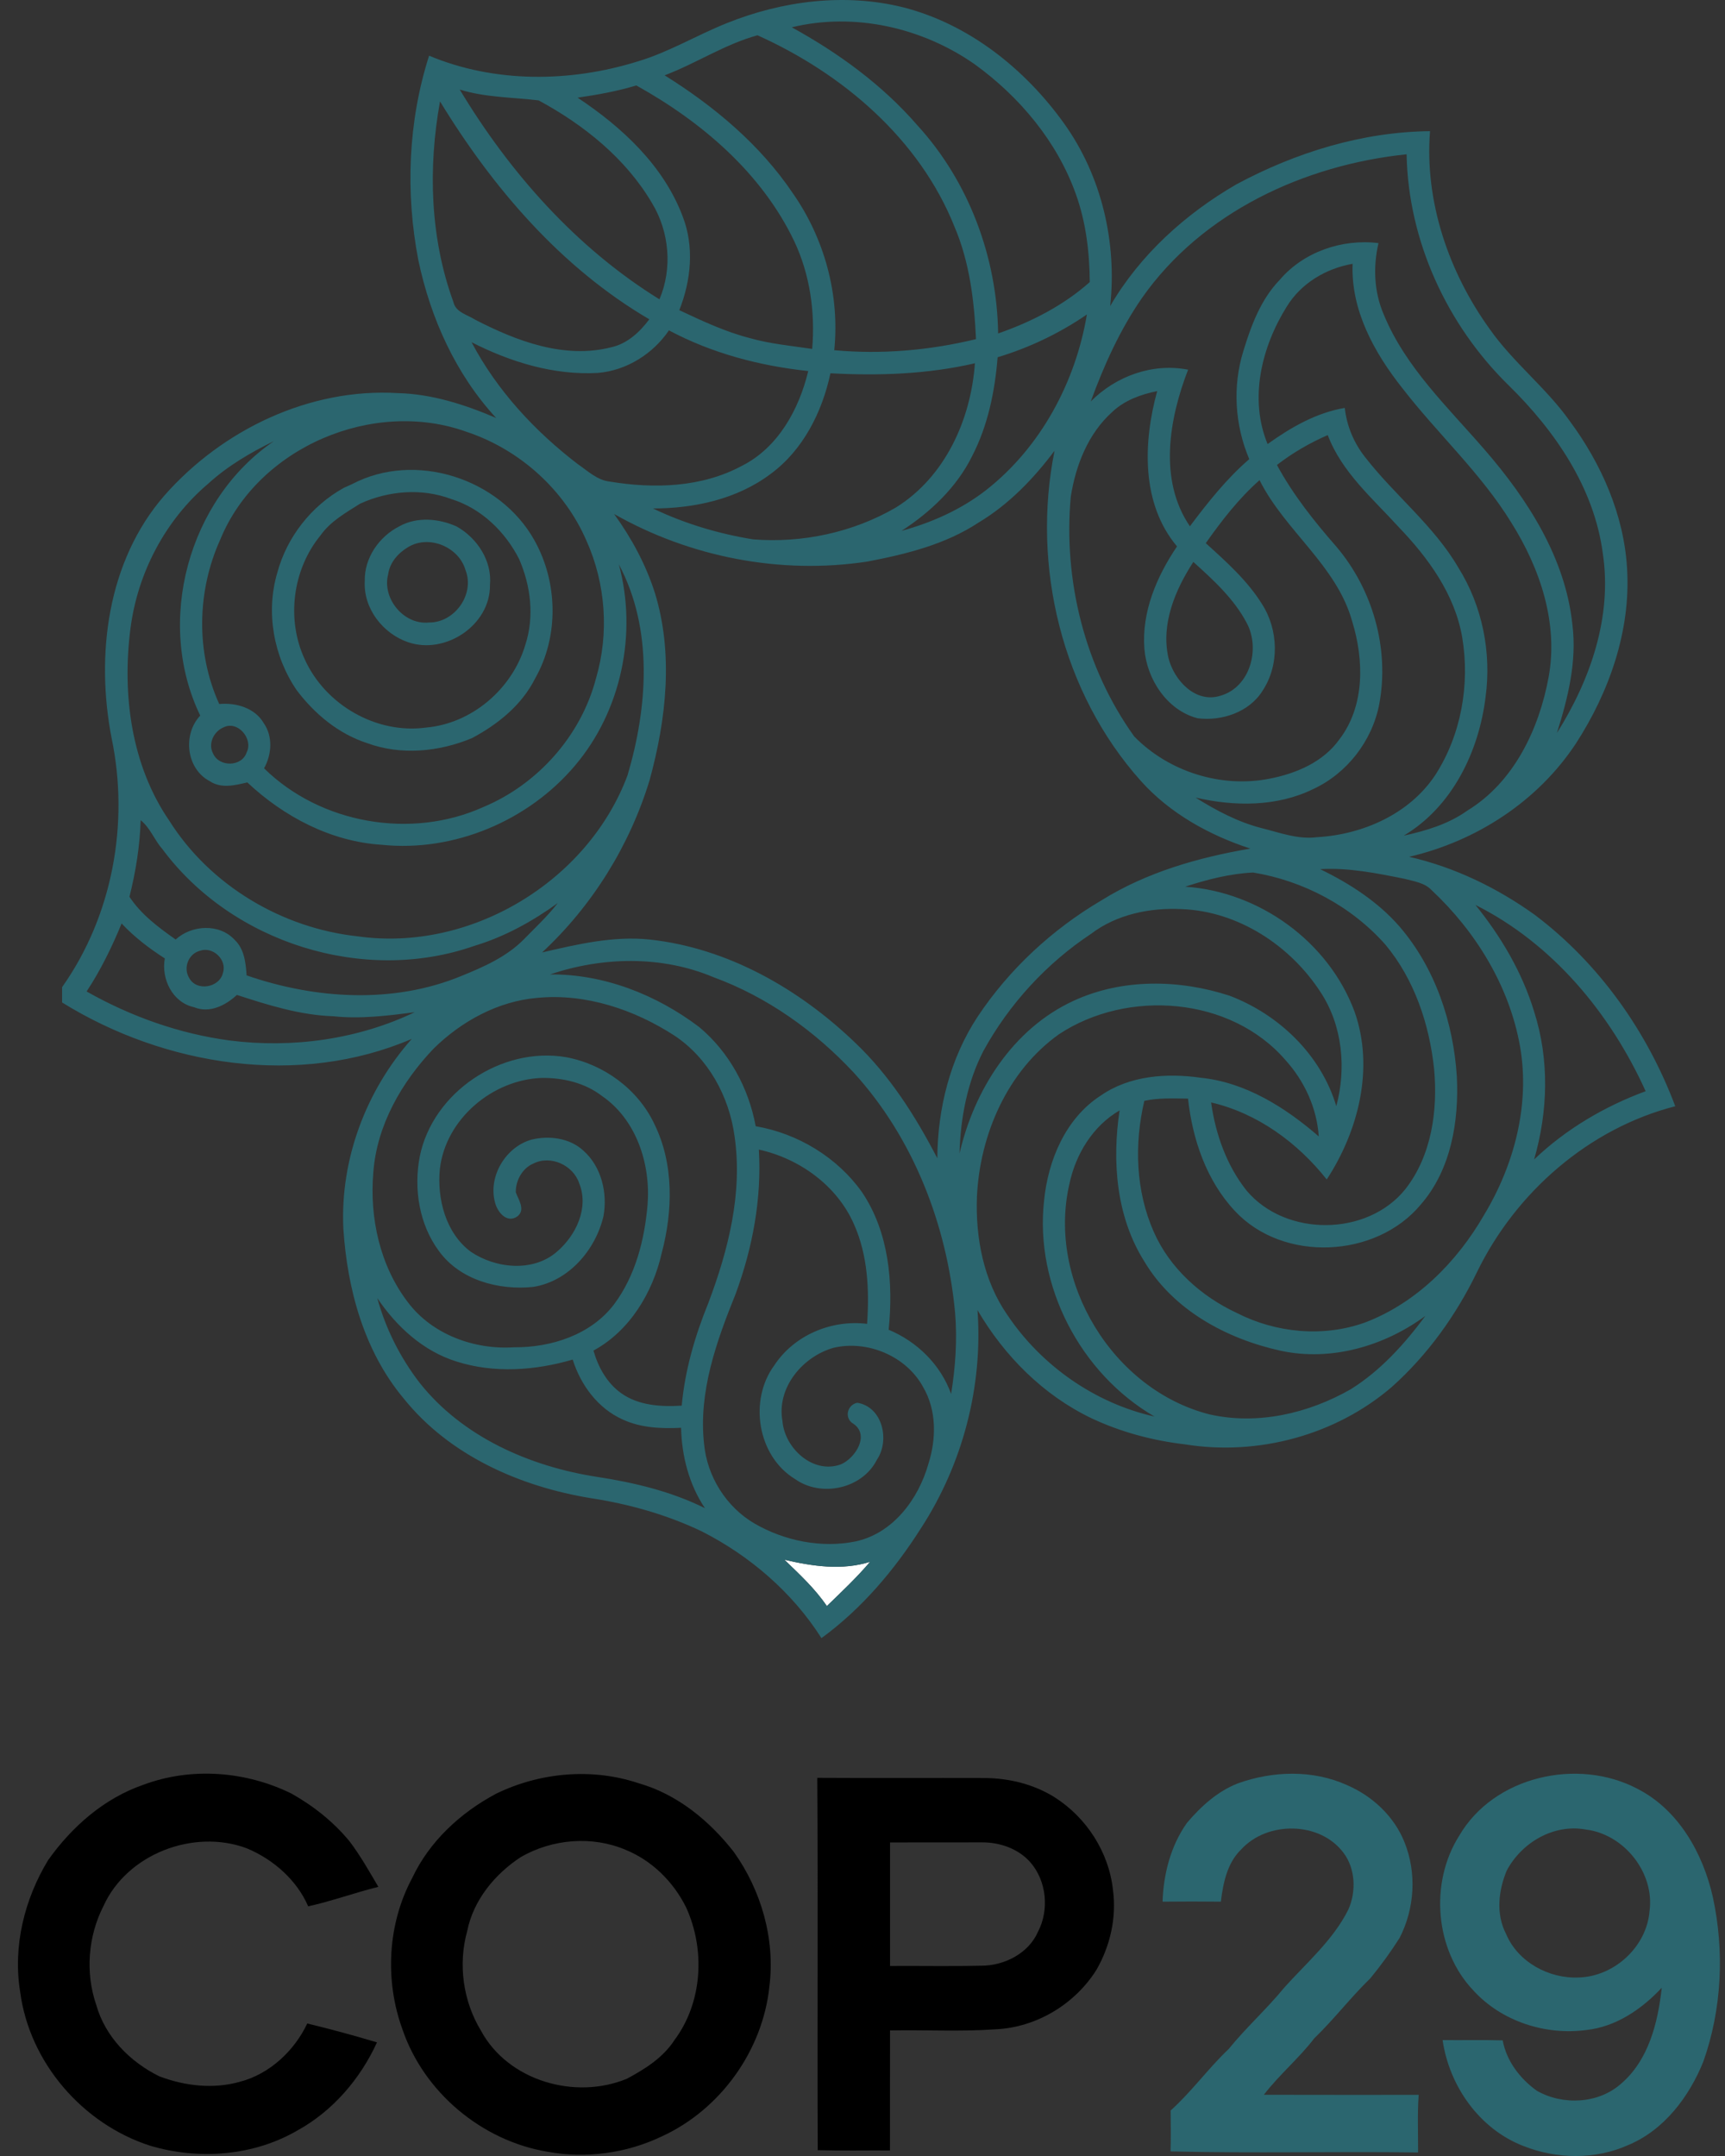 <svg width="24" height="30" viewBox="0 0 24 30" fill="none" xmlns="http://www.w3.org/2000/svg">
<rect x="0" y="0" width="24" height="30" fill="#333333" stroke="none"/>
<path d="M10.913 21.703C11.303 21.794 11.714 21.855 12.106 21.732C11.92 21.951 11.711 22.148 11.504 22.348C11.339 22.105 11.123 21.905 10.913 21.703Z" fill="white"/>
<path d="M10.115 0.321C10.886 0.011 11.754 -0.1 12.566 0.102C13.479 0.335 14.258 0.957 14.801 1.713C15.326 2.443 15.542 3.369 15.446 4.259C15.861 3.546 16.492 2.976 17.202 2.565C18.029 2.121 18.953 1.835 19.896 1.825C19.819 2.804 20.156 3.787 20.725 4.577C21.05 5.041 21.508 5.392 21.836 5.853C22.28 6.452 22.596 7.166 22.638 7.918C22.689 8.78 22.388 9.632 21.924 10.348C21.393 11.152 20.538 11.706 19.605 11.922C20.238 12.067 20.829 12.353 21.355 12.731C22.247 13.404 22.916 14.35 23.308 15.393C22.103 15.702 21.084 16.595 20.546 17.708C20.255 18.306 19.859 18.858 19.362 19.301C18.582 19.971 17.5 20.261 16.489 20.098C16.04 20.046 15.598 19.928 15.189 19.736C14.517 19.415 13.974 18.869 13.6 18.23C13.677 19.291 13.394 20.372 12.814 21.264C12.444 21.847 11.989 22.385 11.429 22.794C11.024 22.157 10.434 21.65 9.765 21.309C9.277 21.076 8.752 20.928 8.217 20.846C7.234 20.685 6.252 20.252 5.617 19.46C5.065 18.801 4.831 17.936 4.777 17.093C4.732 16.132 5.093 15.173 5.729 14.456C4.158 15.131 2.291 14.834 0.864 13.949V13.736C1.565 12.745 1.8 11.46 1.554 10.277C1.328 9.118 1.491 7.807 2.29 6.892C3.094 5.98 4.308 5.396 5.535 5.47C6.011 5.482 6.468 5.63 6.903 5.816C6.341 5.207 5.991 4.429 5.821 3.623C5.639 2.682 5.677 1.691 5.97 0.775C6.884 1.158 7.934 1.147 8.872 0.855C9.306 0.726 9.696 0.488 10.115 0.321ZM11.016 0.38C11.666 0.737 12.275 1.18 12.763 1.743C13.48 2.526 13.872 3.582 13.887 4.64C14.348 4.48 14.796 4.251 15.162 3.925C15.159 3.509 15.109 3.09 14.967 2.697C14.706 1.968 14.185 1.346 13.562 0.895C12.833 0.384 11.887 0.168 11.016 0.38ZM9.247 1.048C9.936 1.478 10.576 2.013 11.032 2.691C11.473 3.323 11.685 4.105 11.607 4.873C12.267 4.934 12.935 4.875 13.579 4.719C13.555 4.189 13.491 3.652 13.282 3.16C12.794 1.933 11.722 1.023 10.539 0.491C10.083 0.616 9.687 0.882 9.247 1.048ZM8.036 1.359C8.653 1.768 9.232 2.304 9.498 3.011C9.662 3.432 9.615 3.904 9.451 4.316C9.769 4.465 10.088 4.616 10.43 4.704C10.714 4.785 11.009 4.812 11.3 4.855C11.343 4.345 11.27 3.821 11.05 3.356C10.596 2.405 9.76 1.693 8.853 1.189C8.586 1.27 8.312 1.319 8.036 1.359ZM6.396 1.246C7.093 2.404 8.019 3.45 9.175 4.165C9.358 3.734 9.313 3.225 9.072 2.827C8.707 2.205 8.122 1.736 7.494 1.397C7.129 1.353 6.752 1.357 6.396 1.246ZM6.122 1.411C5.954 2.336 5.984 3.313 6.308 4.202C6.34 4.347 6.503 4.379 6.612 4.449C7.187 4.746 7.852 4.999 8.505 4.832C8.729 4.782 8.9 4.621 9.034 4.443C7.807 3.725 6.856 2.614 6.122 1.411ZM15.89 4.144C15.583 4.587 15.36 5.082 15.176 5.586C15.526 5.233 16.036 5.048 16.53 5.144C16.266 5.827 16.116 6.679 16.555 7.323C16.805 6.991 17.065 6.661 17.381 6.389C17.18 5.916 17.146 5.376 17.299 4.884C17.407 4.529 17.542 4.166 17.805 3.894C18.137 3.504 18.675 3.32 19.179 3.383C19.102 3.713 19.117 4.063 19.252 4.376C19.554 5.11 20.142 5.664 20.652 6.253C21.252 6.944 21.78 7.762 21.877 8.692C21.941 9.205 21.815 9.714 21.661 10.2C22.126 9.463 22.433 8.582 22.3 7.701C22.18 6.787 21.635 5.994 20.99 5.362C20.132 4.522 19.593 3.353 19.57 2.147C18.149 2.294 16.726 2.952 15.89 4.144ZM17.901 4.269C17.552 4.829 17.376 5.548 17.636 6.179C17.957 5.949 18.314 5.742 18.71 5.676C18.737 5.926 18.836 6.163 18.992 6.36C19.403 6.891 19.949 7.312 20.29 7.898C20.623 8.43 20.753 9.077 20.669 9.697C20.577 10.456 20.206 11.226 19.53 11.628C19.84 11.56 20.153 11.467 20.414 11.28C21.062 10.886 21.413 10.146 21.546 9.422C21.684 8.67 21.426 7.907 21.028 7.274C20.606 6.585 20.002 6.037 19.51 5.4C19.121 4.909 18.793 4.317 18.819 3.671C18.446 3.736 18.1 3.943 17.901 4.269ZM13.88 4.971C13.842 5.444 13.745 5.92 13.527 6.343C13.312 6.78 12.947 7.125 12.543 7.387C12.966 7.271 13.375 7.089 13.723 6.817C14.48 6.222 14.964 5.318 15.122 4.376C14.742 4.637 14.322 4.838 13.88 4.971ZM8.32 5.189C7.706 5.224 7.103 5.038 6.561 4.762C6.915 5.434 7.443 6.003 8.044 6.462C8.181 6.556 8.311 6.682 8.483 6.701C9.098 6.803 9.762 6.784 10.322 6.482C10.826 6.229 11.118 5.694 11.245 5.163C10.571 5.091 9.907 4.917 9.307 4.597C9.084 4.925 8.718 5.155 8.32 5.189ZM11.554 5.194C11.439 5.733 11.173 6.264 10.72 6.596C10.254 6.946 9.659 7.075 9.085 7.075C9.524 7.286 9.997 7.427 10.477 7.505C11.163 7.56 11.871 7.408 12.466 7.061C13.15 6.635 13.508 5.839 13.564 5.055C12.906 5.207 12.226 5.231 11.554 5.194ZM15.475 5.732C15.14 6.032 14.967 6.473 14.898 6.909C14.791 8.077 15.095 9.291 15.78 10.247C16.259 10.738 16.991 10.969 17.664 10.835C18.035 10.763 18.413 10.603 18.638 10.284C18.991 9.82 18.978 9.181 18.813 8.646C18.596 7.866 17.878 7.388 17.524 6.681C17.235 6.937 16.997 7.244 16.776 7.558C17.061 7.816 17.353 8.076 17.558 8.405C17.787 8.761 17.803 9.253 17.567 9.61C17.382 9.91 16.997 10.038 16.66 9.994C16.236 9.882 15.956 9.451 15.922 9.029C15.882 8.515 16.094 8.02 16.376 7.603C15.874 7.007 15.905 6.153 16.1 5.442C15.873 5.488 15.645 5.57 15.475 5.732ZM3.064 7.509C2.74 8.225 2.723 9.077 3.05 9.796C3.283 9.775 3.546 9.849 3.67 10.063C3.799 10.25 3.781 10.498 3.674 10.691C4.459 11.463 5.721 11.683 6.724 11.23C7.481 10.914 8.083 10.238 8.291 9.443C8.477 8.814 8.428 8.121 8.159 7.523C7.852 6.814 7.229 6.255 6.498 6.011C5.198 5.538 3.59 6.222 3.064 7.509ZM17.766 6.47C17.989 6.882 18.282 7.251 18.59 7.603C19.099 8.2 19.335 9.027 19.189 9.801C19.091 10.309 18.742 10.761 18.272 10.979C17.765 11.228 17.175 11.223 16.634 11.098C16.921 11.278 17.226 11.44 17.557 11.524C17.809 11.587 18.062 11.684 18.327 11.649C18.961 11.612 19.609 11.327 19.968 10.786C20.33 10.226 20.453 9.523 20.344 8.87C20.242 8.272 19.873 7.764 19.461 7.335C19.1 6.937 18.668 6.571 18.473 6.054C18.221 6.164 17.983 6.302 17.766 6.47ZM2.896 6.731C2.3 7.236 1.914 7.972 1.815 8.746C1.698 9.662 1.824 10.646 2.356 11.421C2.925 12.322 3.925 12.916 4.979 13.029C6.546 13.251 8.179 12.267 8.731 10.788C9.012 9.838 9.09 8.754 8.61 7.853C8.87 8.814 8.645 9.894 7.998 10.655C7.35 11.422 6.315 11.859 5.312 11.755C4.606 11.711 3.95 11.365 3.441 10.887C3.271 10.927 3.077 10.976 2.919 10.87C2.591 10.699 2.538 10.22 2.786 9.957C2.156 8.655 2.618 6.952 3.811 6.138C3.484 6.298 3.166 6.484 2.896 6.731ZM13.617 7.27C13.154 7.576 12.607 7.711 12.068 7.814C10.861 7.998 9.604 7.754 8.544 7.152C8.784 7.483 8.981 7.847 9.107 8.236C9.374 9.089 9.27 10.011 9.037 10.859C8.759 11.769 8.239 12.606 7.542 13.253C8.031 13.14 8.529 13.021 9.036 13.073C10.124 13.19 11.12 13.761 11.899 14.51C12.379 14.966 12.738 15.532 13.041 16.117C13.045 15.426 13.219 14.729 13.601 14.148C14.041 13.486 14.64 12.931 15.325 12.528C15.952 12.137 16.673 11.931 17.396 11.808C16.825 11.621 16.278 11.319 15.874 10.868C14.775 9.639 14.349 7.879 14.672 6.272C14.38 6.661 14.037 7.018 13.617 7.27ZM16.257 9.156C16.334 9.465 16.632 9.791 16.98 9.681C17.394 9.563 17.537 9.027 17.347 8.671C17.17 8.333 16.882 8.071 16.603 7.819C16.35 8.209 16.149 8.685 16.257 9.156ZM3.115 10.119C2.975 10.174 2.89 10.348 2.965 10.486C3.049 10.676 3.365 10.673 3.432 10.469C3.526 10.283 3.311 10.025 3.115 10.119ZM1.957 11.413C1.946 11.773 1.889 12.129 1.801 12.478C1.964 12.726 2.205 12.905 2.444 13.073C2.667 12.869 3.052 12.847 3.264 13.077C3.4 13.205 3.419 13.397 3.431 13.572C4.386 13.903 5.472 13.972 6.42 13.58C6.732 13.453 7.05 13.313 7.29 13.069C7.45 12.905 7.619 12.748 7.76 12.566C7.406 12.822 7.02 13.035 6.601 13.161C5.064 13.701 3.226 13.12 2.258 11.813C2.147 11.688 2.09 11.518 1.957 11.413ZM18.367 12.094C18.777 12.293 19.17 12.546 19.472 12.893C19.968 13.469 20.221 14.228 20.269 14.979C20.3 15.6 20.189 16.275 19.769 16.759C19.145 17.511 17.851 17.57 17.181 16.85C16.785 16.428 16.591 15.854 16.529 15.287C16.326 15.285 16.121 15.274 15.921 15.318C15.78 15.919 15.8 16.57 16.052 17.14C16.275 17.647 16.711 18.038 17.207 18.269C17.752 18.548 18.408 18.61 18.987 18.404C19.703 18.133 20.27 17.561 20.647 16.907C21.068 16.21 21.29 15.368 21.148 14.558C20.999 13.721 20.533 12.962 19.918 12.386C19.821 12.283 19.674 12.264 19.545 12.229C19.158 12.151 18.764 12.071 18.367 12.094ZM16.489 12.338C17.521 12.406 18.486 13.104 18.846 14.077C19.123 14.86 18.901 15.735 18.459 16.412C18.053 15.899 17.493 15.489 16.85 15.34C16.912 15.78 17.065 16.216 17.344 16.567C17.888 17.214 19.026 17.207 19.555 16.544C19.919 16.076 20.005 15.451 19.953 14.876C19.887 14.253 19.679 13.628 19.274 13.143C18.803 12.611 18.135 12.255 17.435 12.141C17.113 12.156 16.795 12.238 16.489 12.338ZM20.528 12.592C20.885 13.033 21.18 13.533 21.345 14.078C21.558 14.744 21.538 15.467 21.344 16.134C21.786 15.712 22.323 15.395 22.896 15.184C22.406 14.102 21.603 13.131 20.528 12.592ZM15.18 12.994C14.559 13.406 14.041 13.97 13.682 14.624C13.456 15.063 13.363 15.559 13.35 16.05C13.553 15.168 14.091 14.316 14.934 13.927C15.612 13.613 16.405 13.626 17.107 13.855C17.794 14.116 18.379 14.678 18.592 15.392C18.733 14.864 18.679 14.274 18.376 13.81C17.955 13.158 17.227 12.679 16.44 12.65C15.999 12.628 15.536 12.723 15.18 12.994ZM1.205 13.796C1.819 14.144 2.496 14.385 3.196 14.478C4.065 14.589 4.976 14.464 5.769 14.085C5.395 14.133 5.017 14.181 4.64 14.141C4.177 14.126 3.732 13.986 3.296 13.844C3.139 13.99 2.916 14.104 2.7 14.015C2.4 13.95 2.241 13.623 2.293 13.336C2.076 13.197 1.869 13.039 1.692 12.85C1.557 13.178 1.401 13.499 1.205 13.796ZM2.781 13.23C2.623 13.271 2.547 13.465 2.63 13.604C2.73 13.801 3.055 13.745 3.102 13.537C3.162 13.353 2.959 13.165 2.781 13.23ZM7.652 13.559C8.402 13.552 9.136 13.842 9.729 14.292C10.146 14.64 10.416 15.14 10.514 15.671C11.101 15.772 11.648 16.103 11.994 16.59C12.369 17.148 12.43 17.85 12.364 18.503C12.761 18.669 13.086 18.988 13.233 19.396C13.293 19.022 13.32 18.642 13.288 18.264C13.174 17.043 12.709 15.836 11.877 14.924C11.336 14.344 10.673 13.871 9.926 13.597C9.207 13.294 8.384 13.312 7.652 13.559ZM6.034 14.59C5.587 15.058 5.242 15.659 5.194 16.314C5.14 16.947 5.286 17.613 5.676 18.122C6.014 18.57 6.6 18.783 7.15 18.747C7.667 18.752 8.221 18.574 8.543 18.15C8.842 17.75 8.969 17.247 9.01 16.757C9.053 16.196 8.854 15.579 8.375 15.25C8.139 15.068 7.836 14.996 7.541 14.999C6.854 15.021 6.2 15.57 6.12 16.265C6.079 16.681 6.2 17.155 6.548 17.416C6.895 17.652 7.418 17.706 7.75 17.416C8.014 17.189 8.197 16.808 8.058 16.464C7.975 16.213 7.661 16.069 7.422 16.19C7.267 16.255 7.174 16.426 7.176 16.59C7.213 16.695 7.316 16.833 7.198 16.926C7.052 17.027 6.922 16.867 6.888 16.735C6.787 16.371 7.036 15.957 7.397 15.857C7.642 15.798 7.927 15.835 8.117 16.011C8.368 16.234 8.455 16.6 8.396 16.923C8.286 17.393 7.911 17.83 7.418 17.907C6.941 17.957 6.4 17.813 6.107 17.408C5.832 17.038 5.755 16.545 5.839 16.098C6.017 15.198 6.98 14.555 7.879 14.711C8.402 14.809 8.877 15.157 9.105 15.642C9.377 16.196 9.362 16.848 9.207 17.434C9.083 17.984 8.763 18.518 8.257 18.793C8.322 19.022 8.445 19.246 8.643 19.386C8.885 19.559 9.199 19.577 9.485 19.559C9.529 19.068 9.669 18.589 9.854 18.134C10.133 17.395 10.336 16.598 10.219 15.804C10.143 15.254 9.854 14.723 9.385 14.411C8.824 14.047 8.148 13.82 7.474 13.885C6.928 13.932 6.421 14.21 6.034 14.59ZM14.734 14.391C14.015 14.903 13.632 15.788 13.592 16.654C13.571 17.224 13.684 17.819 14.014 18.295C14.486 19 15.232 19.525 16.063 19.711C15.035 19.114 14.395 17.895 14.526 16.708C14.581 16.146 14.825 15.561 15.314 15.245C15.715 14.966 16.231 14.929 16.702 14.996C17.329 15.059 17.882 15.409 18.348 15.813C18.322 15.419 18.149 15.043 17.886 14.752C17.123 13.867 15.688 13.76 14.734 14.391ZM14.878 16.477C14.567 17.832 15.481 19.339 16.829 19.681C17.499 19.832 18.205 19.667 18.793 19.331C19.209 19.071 19.542 18.701 19.832 18.31C19.26 18.731 18.521 18.947 17.817 18.795C17.067 18.63 16.324 18.23 15.922 17.554C15.53 16.933 15.47 16.162 15.577 15.451C15.204 15.668 14.965 16.061 14.878 16.477ZM10.558 15.996C10.599 16.679 10.471 17.364 10.235 18.004C9.968 18.666 9.715 19.369 9.796 20.094C9.839 20.546 10.104 20.969 10.497 21.199C10.917 21.442 11.429 21.545 11.906 21.448C12.425 21.335 12.777 20.861 12.916 20.372C13.028 20.023 13.033 19.621 12.842 19.298C12.608 18.87 12.073 18.645 11.601 18.753C11.17 18.873 10.803 19.307 10.886 19.772C10.917 20.154 11.314 20.519 11.702 20.375C11.898 20.289 12.104 19.973 11.876 19.813C11.743 19.739 11.782 19.55 11.927 19.519C12.28 19.576 12.383 20.041 12.201 20.311C11.998 20.716 11.427 20.84 11.062 20.581C10.538 20.262 10.415 19.484 10.773 18.998C11.05 18.577 11.569 18.36 12.064 18.421C12.096 17.953 12.075 17.468 11.881 17.034C11.645 16.496 11.123 16.121 10.558 15.996ZM5.249 18.062C5.365 18.487 5.567 18.887 5.835 19.237C6.432 19.994 7.37 20.405 8.305 20.55C8.822 20.629 9.338 20.752 9.808 20.986C9.587 20.657 9.485 20.261 9.476 19.867C9.202 19.881 8.917 19.869 8.664 19.752C8.319 19.598 8.079 19.272 7.968 18.918C7.446 19.071 6.875 19.112 6.351 18.945C5.887 18.8 5.516 18.459 5.249 18.062ZM10.913 21.703C11.123 21.905 11.339 22.105 11.504 22.348C11.711 22.148 11.92 21.951 12.106 21.732C11.715 21.855 11.304 21.794 10.913 21.703Z" fill="#2B666F"/>
<path d="M4.897 6.737C5.775 6.274 6.952 6.656 7.433 7.514C7.762 8.097 7.779 8.853 7.446 9.439C7.26 9.811 6.927 10.079 6.566 10.271C6.107 10.462 5.58 10.514 5.107 10.34C4.709 10.211 4.377 9.934 4.128 9.604C3.806 9.133 3.696 8.522 3.857 7.973C3.99 7.474 4.333 7.037 4.784 6.788C4.812 6.775 4.869 6.749 4.897 6.737ZM5.009 7.009C4.811 7.135 4.599 7.252 4.46 7.449C4.071 7.923 3.981 8.615 4.239 9.172C4.524 9.806 5.234 10.218 5.927 10.124C6.568 10.068 7.129 9.583 7.309 8.972C7.437 8.581 7.385 8.151 7.222 7.778C7.028 7.396 6.693 7.072 6.278 6.944C5.868 6.789 5.404 6.828 5.009 7.009Z" fill="#2B666F"/>
<path d="M5.557 7.323C5.802 7.187 6.105 7.214 6.354 7.326C6.639 7.487 6.848 7.804 6.817 8.139C6.824 8.697 6.199 9.113 5.68 8.937C5.327 8.817 5.054 8.467 5.075 8.086C5.067 7.764 5.275 7.465 5.557 7.323ZM5.678 7.613C5.54 7.695 5.424 7.825 5.401 7.989C5.312 8.324 5.615 8.697 5.966 8.662C6.326 8.667 6.61 8.268 6.476 7.931C6.383 7.609 5.967 7.437 5.678 7.613Z" fill="#2B666F"/>
<path d="M17.225 24.814C17.709 24.641 18.262 24.624 18.736 24.837C19.09 24.988 19.396 25.271 19.54 25.632C19.713 26.061 19.683 26.555 19.473 26.965C19.349 27.161 19.213 27.348 19.066 27.527C18.792 27.793 18.56 28.098 18.285 28.363C18.071 28.643 17.798 28.869 17.584 29.148C18.302 29.15 19.02 29.149 19.738 29.149C19.719 29.416 19.731 29.684 19.73 29.951C18.582 29.935 17.433 29.965 16.286 29.936C16.291 29.746 16.289 29.557 16.287 29.367C16.58 29.104 16.809 28.782 17.094 28.512C17.337 28.212 17.624 27.955 17.868 27.657C18.179 27.31 18.548 26.995 18.759 26.572C18.87 26.325 18.86 26.006 18.695 25.785C18.369 25.342 17.633 25.335 17.269 25.734C17.074 25.921 17.017 26.203 16.986 26.461C16.716 26.458 16.445 26.458 16.175 26.461C16.188 26.074 16.288 25.685 16.513 25.366C16.709 25.135 16.939 24.925 17.225 24.814Z" fill="#2B666F"/>
<path d="M20.303 25.542C20.784 24.716 21.949 24.453 22.779 24.889C23.353 25.181 23.693 25.787 23.831 26.397C23.994 27.153 23.957 27.957 23.698 28.688C23.5 29.178 23.152 29.64 22.653 29.848C22.198 30.052 21.659 30.045 21.198 29.862C20.585 29.627 20.163 29.027 20.071 28.387C20.35 28.39 20.628 28.383 20.907 28.391C20.96 28.678 21.148 28.925 21.382 29.092C21.742 29.298 22.236 29.275 22.552 28.996C22.938 28.667 23.067 28.143 23.12 27.659C22.843 27.956 22.483 28.203 22.07 28.247C21.502 28.323 20.894 28.127 20.504 27.702C19.962 27.137 19.887 26.198 20.303 25.542ZM20.963 26.029C20.847 26.308 20.811 26.634 20.954 26.91C21.118 27.301 21.551 27.536 21.967 27.516C22.461 27.501 22.91 27.089 22.95 26.593C23.023 26.058 22.596 25.522 22.062 25.457C21.616 25.376 21.17 25.638 20.963 26.029Z" fill="#2B666F"/>
<path d="M1.991 24.836C2.659 24.585 3.421 24.644 4.057 24.958C4.361 25.129 4.639 25.35 4.862 25.62C5.014 25.82 5.137 26.039 5.264 26.255C4.936 26.336 4.618 26.453 4.288 26.526C4.128 26.157 3.8 25.871 3.432 25.718C2.693 25.443 1.766 25.798 1.439 26.523C1.225 26.942 1.185 27.451 1.339 27.897C1.463 28.342 1.811 28.692 2.218 28.892C2.575 29.027 2.972 29.072 3.342 28.966C3.754 28.857 4.095 28.536 4.275 28.156C4.6 28.235 4.925 28.323 5.245 28.419C5.013 28.926 4.632 29.372 4.141 29.643C3.527 30.001 2.765 30.058 2.089 29.857C1.151 29.555 0.411 28.702 0.281 27.719C0.177 27.083 0.339 26.427 0.671 25.881C1 25.418 1.449 25.023 1.991 24.836Z" fill="black"/>
<path d="M6.902 24.959C7.513 24.661 8.24 24.596 8.888 24.814C9.424 24.967 9.873 25.337 10.211 25.771C10.592 26.306 10.786 26.982 10.705 27.637C10.614 28.529 10.025 29.352 9.21 29.726C8.719 29.962 8.15 30.04 7.613 29.94C6.701 29.787 5.895 29.111 5.598 28.234C5.352 27.556 5.392 26.77 5.735 26.132C5.975 25.621 6.408 25.222 6.902 24.959ZM7.247 25.84C6.887 26.075 6.587 26.438 6.501 26.867C6.371 27.33 6.442 27.844 6.691 28.255C7.069 28.956 8.002 29.223 8.722 28.925C8.975 28.789 9.226 28.632 9.386 28.384C9.775 27.86 9.814 27.127 9.546 26.541C9.371 26.187 9.073 25.89 8.705 25.74C8.239 25.541 7.684 25.588 7.247 25.84Z" fill="black"/>
<path d="M11.371 24.738C12.152 24.743 12.933 24.737 13.714 24.741C14.049 24.745 14.385 24.829 14.669 25.006C15.116 25.288 15.429 25.773 15.485 26.3C15.536 26.682 15.447 27.074 15.256 27.408C14.956 27.887 14.419 28.212 13.851 28.237C13.362 28.272 12.872 28.243 12.383 28.253C12.382 28.809 12.383 29.367 12.382 29.923C12.047 29.921 11.712 29.928 11.377 29.919C11.37 28.192 11.382 26.465 11.371 24.738ZM12.383 25.637V27.356C12.805 27.353 13.228 27.362 13.651 27.352C13.972 27.353 14.31 27.182 14.442 26.879C14.6 26.575 14.562 26.174 14.336 25.914C14.169 25.724 13.91 25.634 13.661 25.636C13.235 25.637 12.809 25.636 12.383 25.637Z" fill="black"/>
</svg>
